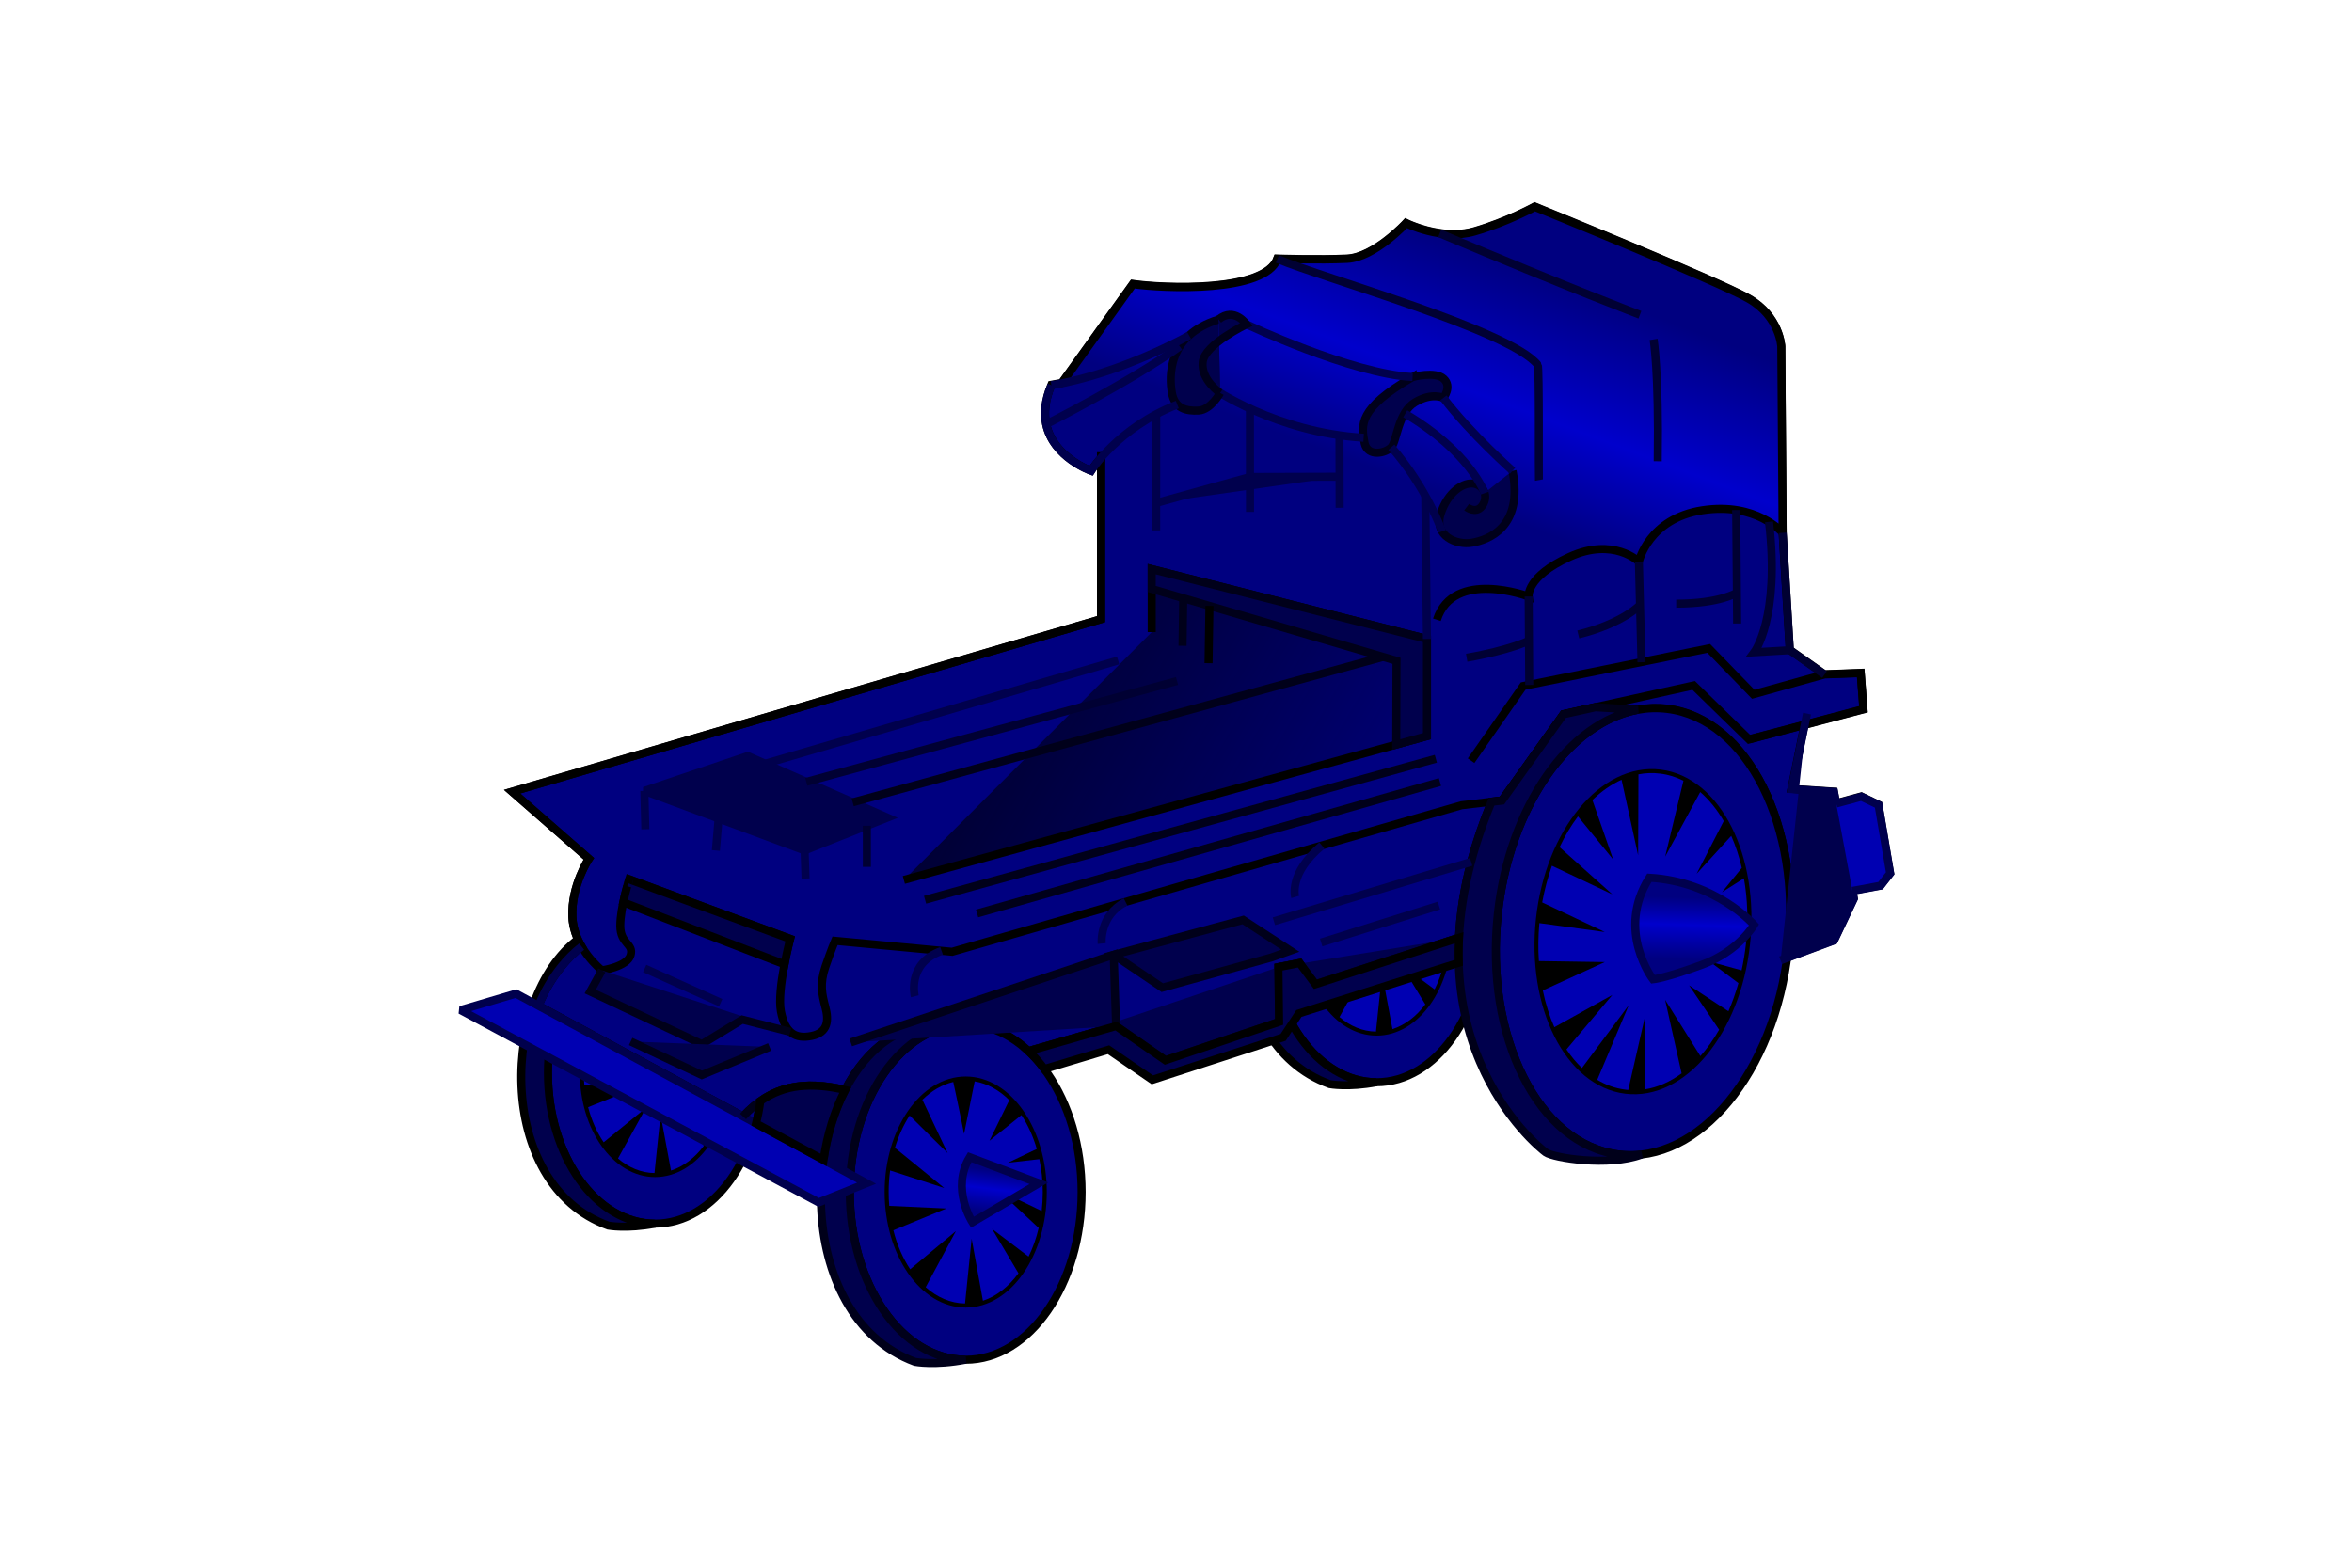<?xml version="1.0" encoding="UTF-8" standalone="no"?>
<!-- Created with Inkscape (http://www.inkscape.org/) -->

<svg
   width="768mm"
   height="512mm"
   viewBox="0 0 768 512"
   version="1.1"
   id="SVGRoot"
   inkscape:version="1.2.1 (9c6d41e410, 2022-07-14)"
   sodipodi:docname="voortrekker_wagon.svg"
   inkscape:export-filename="voortrekker_wagon.png"
   inkscape:export-xdpi="96"
   inkscape:export-ydpi="96"
   xmlns:inkscape="http://www.inkscape.org/namespaces/inkscape"
   xmlns:sodipodi="http://sodipodi.sourceforge.net/DTD/sodipodi-0.dtd"
   xmlns:xlink="http://www.w3.org/1999/xlink"
   xmlns="http://www.w3.org/2000/svg"
   xmlns:svg="http://www.w3.org/2000/svg"
   xmlns:rdf="http://www.w3.org/1999/02/22-rdf-syntax-ns#"
   xmlns:cc="http://creativecommons.org/ns#"
   xmlns:dc="http://purl.org/dc/elements/1.1/">
  <sodipodi:namedview
     id="base"
     pagecolor="#ffffff"
     bordercolor="#666666"
     borderopacity="1.0"
     inkscape:pageopacity="0.0"
     inkscape:pageshadow="2"
     inkscape:zoom="0.35"
     inkscape:cx="1444.2857"
     inkscape:cy="971.42857"
     inkscape:document-units="mm"
     inkscape:current-layer="SVGRoot"
     showgrid="false"
     inkscape:window-width="853"
     inkscape:window-height="623"
     inkscape:window-x="-8"
     inkscape:window-y="-8"
     inkscape:window-maximized="1"
     inkscape:showpageshadow="0"
     inkscape:pagecheckerboard="true"
     inkscape:deskcolor="#d1d1d1" />
  <defs
     id="defs10953">
    <linearGradient
       inkscape:collect="always"
       id="linearGradient5567">
      <stop
         style="stop-color:#00001a;stop-opacity:1;"
         offset="0"
         id="stop5563" />
      <stop
         style="stop-color:#00001a;stop-opacity:0;"
         offset="1"
         id="stop5565" />
    </linearGradient>
    <linearGradient
       inkscape:collect="always"
       id="linearGradient5527">
      <stop
         style="stop-color:#000080;stop-opacity:1;"
         offset="0.139"
         id="stop5523" />
      <stop
         style="stop-color:#0000cc;stop-opacity:1;"
         offset="0.575"
         id="stop5535" />
      <stop
         style="stop-color:#000080;stop-opacity:1;"
         offset="0.922"
         id="stop5525" />
    </linearGradient>
    <linearGradient
       inkscape:collect="always"
       xlink:href="#linearGradient5527"
       id="linearGradient5531"
       x1="387.943"
       y1="503.373"
       x2="388.106"
       y2="498.467"
       gradientUnits="userSpaceOnUse" />
    <linearGradient
       inkscape:collect="always"
       xlink:href="#linearGradient5527"
       id="linearGradient5545"
       x1="344.164"
       y1="518.819"
       x2="344.6"
       y2="515.45"
       gradientUnits="userSpaceOnUse" />
    <linearGradient
       inkscape:collect="always"
       xlink:href="#linearGradient5527"
       id="linearGradient5561"
       x1="380.085"
       y1="457.744"
       x2="373.36"
       y2="475.665"
       gradientUnits="userSpaceOnUse" />
    <linearGradient
       inkscape:collect="always"
       xlink:href="#linearGradient5567"
       id="linearGradient5569"
       x1="339.315"
       y1="478.622"
       x2="372.074"
       y2="497.536"
       gradientUnits="userSpaceOnUse" />
  </defs>
  <g
     id="g1205"
     transform="matrix(5.265,0,0,5.265,-1491.705,-2333.321)">
    <g
       id="g1207">
      <path
         id="path1209"
         fill="#e7e7e7"
         stroke="#000000"
         stroke-width="0.5"
         stroke-miterlimit="2.613"
         d="m 368.699,510.308 c 3.658,0 6.646,-4.205 6.646,-9.358 0,-5.155 -2.981,-9.36 -6.646,-9.36 -3.659,0 -6.646,4.205 -6.646,9.36 10e-4,5.153 2.986,9.358 6.646,9.358 z"
         style="fill:#000080;fill-opacity:1" />
      <path
         id="path1211"
         stroke="#000000"
         stroke-width="0.5"
         stroke-miterlimit="2.613"
         d="m 368.7,507.167 c 2.434,0 4.417,-2.795 4.417,-6.222 0,-3.43 -1.983,-6.225 -4.417,-6.225 -2.435,0 -4.418,2.795 -4.418,6.225 0,3.427 1.986,6.222 4.418,6.222 z" />
      <path
         id="path1213"
         fill="#fbfaf5"
         stroke="#000000"
         stroke-width="0.5"
         stroke-miterlimit="2.613"
         d="m 362.056,500.946 c 0,-5.172 2.977,-9.36 6.646,-9.36 -2.389,-0.031 -3.496,0.206 -4.51,0.886 -5.123,3.431 -5.494,15.403 1.607,17.956 0,0 1.136,0.215 2.898,-0.119 -3.667,-0.001 -6.641,-4.193 -6.641,-9.363 z"
         style="fill:#00004d;fill-opacity:1" />
      <path
         id="path1215"
         fill="#bebebe"
         d="m 368.607,497.701 c 0,0 -0.343,-1.666 -0.619,-2.896 -0.646,0.146 -1.248,0.493 -1.771,0.992 l 1.447,2.975 -2.181,-2.095 c -0.352,0.521 -0.639,1.131 -0.843,1.801 l 2.824,2.243 -3.104,-0.979 c -0.054,0.39 -0.082,0.792 -0.082,1.204 0,0.262 0.014,0.52 0.033,0.771 l 3.271,0.146 -3.037,1.22 c 0.212,0.816 0.544,1.559 0.964,2.175 l 2.622,-2.134 -1.732,3.138 c 0.658,0.565 1.435,0.896 2.261,0.905 l 0.377,-3.622 0.646,3.468 c 0.777,-0.25 1.479,-0.789 2.039,-1.534 l -1.514,-2.478 2.09,1.545 c 0.245,-0.484 0.44,-1.022 0.58,-1.602 l -2.344,-2.131 2.515,1.181 c 0.042,-0.343 0.063,-0.69 0.063,-1.052 0,-0.641 -0.068,-1.259 -0.196,-1.84 l -1.802,0.199 1.652,-0.77 c -0.21,-0.705 -0.511,-1.346 -0.879,-1.892 l -1.836,1.437 1.139,-2.271 c -0.574,-0.56 -1.252,-0.929 -1.979,-1.048 z"
         style="fill:#0000b2;fill-opacity:1" />
    </g>
    <g
       id="g1217"
       style="display:inline">
      <path
         id="path1219"
         fill="#e7e7e7"
         stroke="#000000"
         stroke-width="0.5"
         stroke-miterlimit="2.613"
         d="m 323.952,519.08 c 3.66,0 6.646,-4.205 6.646,-9.358 0,-5.155 -2.983,-9.357 -6.646,-9.357 -3.657,0 -6.646,4.202 -6.646,9.357 0.002,5.152 2.988,9.358 6.646,9.358 z"
         style="fill:#000080;fill-opacity:1" />
      <path
         id="path1221"
         stroke="#000000"
         stroke-width="0.5"
         stroke-miterlimit="2.613"
         d="m 323.952,515.942 c 2.435,0 4.418,-2.795 4.418,-6.223 0,-3.429 -1.983,-6.224 -4.418,-6.224 -2.432,0 -4.416,2.795 -4.416,6.224 0,3.428 1.985,6.223 4.416,6.223 z" />
      <path
         id="path1223"
         fill="#fbfaf5"
         stroke="#000000"
         stroke-width="0.5"
         stroke-miterlimit="2.613"
         d="m 317.309,509.722 c 0,-5.17 2.976,-9.36 6.646,-9.36 -2.389,-0.031 -3.493,0.206 -4.508,0.886 -5.124,3.432 -5.494,15.403 1.608,17.956 0,0 1.136,0.214 2.897,-0.12 -3.668,-0.004 -6.643,-4.193 -6.643,-9.362 z"
         style="display:inline;fill:#00004d;fill-opacity:1" />
      <path
         id="path1225"
         fill="#bebebe"
         d="m 323.861,506.477 c 0,0 -0.342,-1.667 -0.619,-2.896 -0.646,0.146 -1.25,0.495 -1.771,0.994 l 1.448,2.973 -2.182,-2.095 c -0.351,0.521 -0.637,1.131 -0.842,1.8 l 2.824,2.243 -3.104,-0.979 c -0.055,0.392 -0.084,0.792 -0.084,1.204 0,0.262 0.013,0.521 0.035,0.771 l 3.271,0.146 -3.037,1.219 c 0.213,0.818 0.544,1.56 0.964,2.176 l 2.622,-2.134 -1.733,3.138 c 0.66,0.564 1.435,0.896 2.262,0.904 l 0.378,-3.62 0.646,3.467 c 0.776,-0.25 1.479,-0.79 2.039,-1.534 l -1.515,-2.477 2.09,1.544 c 0.245,-0.485 0.44,-1.022 0.581,-1.601 l -2.344,-2.132 2.515,1.181 c 0.041,-0.341 0.063,-0.69 0.063,-1.05 0,-0.643 -0.068,-1.262 -0.195,-1.843 l -1.801,0.2 1.652,-0.77 c -0.209,-0.705 -0.512,-1.347 -0.88,-1.892 l -1.834,1.437 1.138,-2.271 c -0.574,-0.56 -1.25,-0.929 -1.979,-1.048 z"
         style="display:inline;fill:#0000b2;fill-opacity:1" />
    </g>
    <path
       id="path1227"
       fill="#e7e7e7"
       stroke="#000000"
       stroke-width="0.5"
       stroke-miterlimit="2.613"
       d="m 348.208,469.49 c 0.438,2.065 2.785,2.892 2.785,2.892 0,0 0.199,-0.321 0.615,-0.805 v 10.007 l -36.521,10.701 4.757,4.162 c 0,0 -1.104,1.653 -1.021,3.607 0.029,0.698 0.271,1.323 0.574,1.838 -1.912,1.484 -2.674,3.675 -2.674,3.675 l 12.68,6.86 c 1.764,-1.915 3.761,-2.241 6.334,-1.642 0.664,-1.285 1.537,-2.361 2.6,-3.094 1.095,-0.753 2.293,-1.021 4.877,-0.98 1.438,0 2.773,0.609 3.896,1.661 l 5.432,-1.557 3.058,2.123 7.05,-2.379 -0.041,-3.396 1.313,-0.255 0.979,1.314 8.909,-2.886 c 0.07,-1.448 0.307,-3.019 0.751,-4.708 0.313,-1.184 0.729,-2.425 1.267,-3.727 l 0.646,-0.077 3.82,-5.353 1.979,-0.438 2.638,0.156 c 0.598,-0.105 1.203,-0.13 1.813,-0.056 4.974,0.607 8.328,7.29 7.498,14.922 -0.021,0.177 -0.04,0.351 -0.063,0.521 l 2.906,-1.081 1.229,-2.591 -0.089,-0.48 1.744,-0.324 0.596,-0.765 -0.723,-4.246 -1.063,-0.512 -1.563,0.425 -0.136,-0.723 -2.633,-0.17 0.813,-3.979 -3.442,0.906 3.547,-0.938 3.546,-0.935 -0.17,-2.251 -2.251,0.085 -2.146,-1.515 -0.444,-7.28 -0.085,-11.554 c 0,0 -0.085,-1.865 -2.038,-2.973 -1.952,-1.105 -13.249,-5.689 -13.249,-5.689 0,0 -1.698,0.938 -3.734,1.529 -0.736,0.213 -1.494,0.207 -2.162,0.11 -1.186,-0.171 -2.084,-0.621 -2.084,-0.621 0,0 -1.953,2.123 -3.651,2.208 -1.697,0.085 -4.331,0 -4.331,0 -0.771,2.118 -7.068,1.842 -8.961,1.571 l -4.411,6.143 c -0.213,0.043 -0.429,0.083 -0.646,0.118 -0.403,0.976 -0.462,1.776 -0.32,2.446 z"
       style="display:inline;fill:#000080;fill-opacity:1" />
    <path
       id="path1229"
       fill="none"
       stroke="#000000"
       stroke-width="0.5"
       stroke-miterlimit="2.613"
       d="m 351.609,471.224 v 10.359 l -36.521,10.701 4.757,4.161 c 0,0 -1.104,1.654 -1.02,3.608 0.084,1.951 1.826,3.313 1.826,3.313 0,0 1.568,-0.215 1.78,-0.937 0.216,-0.724 -0.637,-0.682 -0.637,-1.826 0,-1.146 0.552,-2.888 0.552,-2.888 l 9.979,3.692 c 0,0 -0.825,3.164 -0.57,4.501 0.255,1.338 0.893,1.739 1.911,1.527 1.021,-0.212 1.063,-0.978 0.849,-1.781 -0.212,-0.81 -0.359,-1.442 0,-2.508 0.361,-1.063 0.598,-1.611 0.598,-1.611 l 7.261,0.681 31.597,-9.09 2.508,-0.298 3.82,-5.353 8.067,-1.781 3.438,3.354 7.093,-1.869 -0.17,-2.251 -2.252,0.085 -4.415,1.23 -2.762,-2.848 -11.508,2.336 -3.229,4.631"
       style="display:inline" />
    <path
       id="path1231"
       fill="#e7e7e7"
       stroke="#000000"
       stroke-width="0.5"
       stroke-miterlimit="2.613"
       d="m 386.727,487.15 c 4.975,0.609 8.328,7.29 7.497,14.924 -0.83,7.631 -5.534,13.322 -10.508,12.715 -4.974,-0.606 -8.33,-7.289 -7.499,-14.921 0.831,-7.634 5.537,-13.327 10.51,-12.718 z"
       style="display:inline;fill:#000080;fill-opacity:1" />
    <path
       id="path1233"
       fill="#e7e7e7"
       stroke="#000000"
       stroke-width="0.5"
       stroke-miterlimit="2.613"
       d="m 343.217,527.524 c 3.959,0 7.188,-4.674 7.188,-10.402 0,-5.729 -3.229,-10.404 -7.188,-10.404 -3.959,0 -7.188,4.676 -7.188,10.404 0,5.729 3.228,10.402 7.188,10.402 z"
       style="display:inline;fill:#000080;fill-opacity:1" />
    <path
       id="path1235"
       stroke="#000000"
       stroke-width="0.5"
       stroke-miterlimit="2.613"
       d="m 343.217,524.036 c 2.632,0 4.778,-3.104 4.778,-6.916 0,-3.812 -2.146,-6.917 -4.778,-6.917 -2.632,0 -4.778,3.105 -4.778,6.917 0,3.811 2.146,6.916 4.778,6.916 z"
       style="display:inline" />
    <path
       id="path1237"
       stroke="#000000"
       stroke-width="0.5"
       stroke-miterlimit="2.613"
       d="m 386.289,491.164 c 3.527,0.434 5.911,5.172 5.319,10.588 -0.59,5.415 -3.93,9.455 -7.455,9.021 -3.527,-0.432 -5.911,-5.172 -5.321,-10.588 0.59,-5.414 3.929,-9.454 7.457,-9.021 z"
       style="display:inline" />
    <path
       id="path1239"
       fill="#fbfaf5"
       stroke="#000000"
       stroke-width="0.5"
       stroke-miterlimit="2.613"
       d="m 336.029,517.12 c 0,-5.746 3.22,-10.404 7.188,-10.404 -2.584,-0.035 -3.781,0.229 -4.877,0.982 -5.545,3.813 -5.942,17.122 1.737,19.959 0,0 1.229,0.236 3.14,-0.135 -3.97,0.002 -7.188,-4.656 -7.188,-10.402 z"
       style="display:inline;fill:#00004d;fill-opacity:1;stroke:#00001a;stroke-opacity:1" />
    <polygon
       id="polygon1241"
       fill="#fbfaf5"
       stroke="#000000"
       stroke-width="0.5"
       stroke-miterlimit="2.613"
       points="311.886,505.83 334.095,517.764 337.068,516.573 315.325,504.811 "
       style="fill:#0000b2;fill-opacity:1;stroke:#00004d;stroke-opacity:1" />
    <path
       id="path1243"
       fill="#fbfaf5"
       d="m 384.94,491.211 -0.019,5.021 -1.028,-4.687 c -0.64,0.286 -1.247,0.714 -1.81,1.258 l 1.287,3.683 -2.181,-2.669 c -0.425,0.563 -0.81,1.207 -1.14,1.91 l 3.273,2.925 -3.748,-1.773 c -0.256,0.717 -0.458,1.479 -0.604,2.274 l 3.883,1.837 -4.058,-0.552 c -0.073,0.807 -0.083,1.595 -0.031,2.354 l 4.089,0.063 -3.845,1.76 c 0.169,0.816 0.41,1.585 0.716,2.279 l 3.598,-2.001 -2.847,3.379 c 0.289,0.436 0.609,0.82 0.959,1.154 l 2.904,-3.896 -1.953,4.628 c 0.543,0.325 1.133,0.539 1.758,0.613 0.057,0.009 0.107,0.015 0.163,0.019 l 1.046,-4.58 -0.027,4.545 c 0.802,-0.123 1.573,-0.47 2.292,-0.996 l -1.024,-4.566 2.188,3.494 c 0.426,-0.479 0.814,-1.025 1.163,-1.636 l -1.862,-2.75 2.438,1.604 c 0.239,-0.551 0.447,-1.134 0.621,-1.744 l -1.783,-1.338 1.98,0.545 c 0.114,-0.521 0.204,-1.063 0.266,-1.617 0.155,-1.436 0.104,-2.818 -0.123,-4.093 l -1.36,0.864 1.229,-1.51 c -0.164,-0.709 -0.386,-1.376 -0.655,-1.987 l -2.146,2.353 1.681,-3.271 c -0.414,-0.712 -0.903,-1.318 -1.459,-1.799 l -2.175,4.009 1.135,-4.71 c -0.454,-0.229 -0.938,-0.381 -1.443,-0.441 -0.453,-0.059 -0.904,-0.041 -1.348,0.045 z"
       style="display:inline;fill:#0000b2;fill-opacity:1" />
    <path
       id="path1245"
       fill="#fbfaf5"
       stroke="#000000"
       stroke-width="0.5"
       stroke-miterlimit="2.613"
       d="m 385.617,497.622 c 4.148,0.236 6.491,2.923 6.491,2.923 0,0 -0.935,1.629 -3.218,2.473 -2.285,0.841 -3.048,0.909 -3.048,0.909 0,0 -2.319,-3.027 -0.225,-6.305 z"
       style="fill:url(#linearGradient5531);fill-opacity:1;stroke:#00004d;stroke-opacity:1" />
    <path
       id="path1247"
       fill="#959595"
       stroke="#000000"
       stroke-width="0.5"
       stroke-miterlimit="2.613"
       d="m 376.218,499.866 c 0.729,-6.693 4.438,-11.896 8.693,-12.662 l -2.639,-0.156 -1.979,0.438 -3.821,5.353 -0.646,0.077 c -5.929,14.373 2.896,21.401 3.362,21.743 0.47,0.34 3.896,0.904 5.947,0.136 -0.471,0.056 -0.946,0.056 -1.425,-0.005 -4.966,-0.61 -8.323,-7.293 -7.492,-14.924 z"
       style="fill:#00004d;fill-opacity:1;stroke:#00001a;stroke-opacity:1" />
    <path
       id="path1249"
       fill="#bebebe"
       d="m 343.116,513.514 c 0,0 -0.369,-1.854 -0.67,-3.222 -0.701,0.165 -1.354,0.552 -1.916,1.104 l 1.565,3.307 -2.356,-2.329 c -0.379,0.581 -0.688,1.259 -0.912,2.002 l 3.059,2.493 -3.357,-1.086 c -0.06,0.434 -0.09,0.88 -0.09,1.338 0,0.291 0.012,0.578 0.037,0.857 l 3.539,0.162 -3.285,1.354 c 0.229,0.91 0.588,1.729 1.043,2.416 l 2.838,-2.37 -1.877,3.483 c 0.713,0.632 1.549,0.997 2.443,1.01 l 0.409,-4.023 0.7,3.854 c 0.842,-0.278 1.6,-0.88 2.205,-1.705 l -1.637,-2.752 2.262,1.717 c 0.267,-0.541 0.479,-1.141 0.627,-1.776 l -2.535,-2.368 2.722,1.313 c 0.044,-0.379 0.067,-0.771 0.067,-1.167 0,-0.712 -0.074,-1.397 -0.213,-2.046 l -1.947,0.222 1.79,-0.854 c -0.229,-0.783 -0.554,-1.493 -0.952,-2.101 l -1.984,1.594 1.23,-2.521 c -0.624,-0.62 -1.354,-1.031 -2.146,-1.165 z"
       style="fill:#0000b2;fill-opacity:1" />
    <path
       id="path1251"
       fill="#e7e7e7"
       stroke="#000000"
       stroke-width="0.5"
       stroke-miterlimit="2.613"
       d="m 343.466,514.959 c -1.188,1.953 0.169,4.034 0.169,4.034 l 4.12,-2.42 z"
       style="fill:url(#linearGradient5545);fill-opacity:1;stroke:#00004d;stroke-opacity:1" />
    <polygon
       id="polygon1253"
       fill="none"
       stroke="#000000"
       stroke-width="0.5"
       stroke-miterlimit="2.613"
       points="337.086,494.399 338.362,493.894 329.698,490.071 323.286,492.237 333.224,495.933 "
       style="fill:#00004d;fill-opacity:1;stroke:#00004d;stroke-opacity:1" />
    <line
       id="line1255"
       fill="none"
       stroke="#000000"
       stroke-width="0.5"
       stroke-miterlimit="2.613"
       x1="337.087"
       y1="496.951"
       x2="337.086"
       y2="494.399"
       style="stroke:#000033;stroke-opacity:1" />
    <polyline
       id="polyline1257"
       fill="none"
       stroke="#000000"
       stroke-width="0.5"
       stroke-miterlimit="2.613"
       points="339.381,497.759    371.824,488.839 371.824,482.811 354.753,478.479 354.753,482.387  "
       style="display:inline;fill:url(#linearGradient5569);fill-opacity:1" />
    <line
       id="line1259"
       fill="none"
       stroke="#000000"
       stroke-width="0.5"
       stroke-miterlimit="2.613"
       x1="356.706"
       y1="480.349"
       x2="356.664"
       y2="483.235"
       style="stroke:#00001a;stroke-opacity:1" />
    <line
       id="line1261"
       fill="none"
       stroke="#000000"
       stroke-width="0.5"
       stroke-miterlimit="2.613"
       x1="340.696"
       y1="498.989"
       x2="372.375"
       y2="490.242"
       style="fill:none;fill-opacity:1;stroke:#00001a;stroke-opacity:1" />
    <line
       id="line1263"
       fill="none"
       stroke="#000000"
       stroke-width="0.5"
       stroke-miterlimit="2.613"
       x1="343.924"
       y1="499.838"
       x2="372.63"
       y2="491.686"
       style="fill:none;fill-opacity:1;stroke:#00001a;stroke-opacity:1" />
    <polyline
       id="polyline1265"
       fill="none"
       stroke="#000000"
       stroke-width="0.5"
       stroke-miterlimit="2.613"
       points="320.652,503.369    319.93,504.682 326.852,507.95 329.357,506.421 332.335,507.186  "
       style="fill:#00004d;fill-opacity:1;stroke:#00001a;stroke-opacity:1" />
    <polyline
       id="polyline1267"
       fill="none"
       stroke="#000000"
       stroke-width="0.5"
       stroke-miterlimit="2.613"
       points="322.437,507.78    326.852,509.861 331.055,508.12  "
       style="fill:#00004d;fill-opacity:1;stroke:#00001a;stroke-opacity:1" />
    <path
       id="path1269"
       fill="none"
       stroke="#000000"
       stroke-width="0.5"
       stroke-miterlimit="2.613"
       d="m 329.407,512.431 c 1.763,-1.915 3.76,-2.241 6.334,-1.642"
       style="display:inline;stroke:#00001a;stroke-opacity:1" />
    <path
       id="path1271"
       fill="none"
       stroke="#000000"
       stroke-width="0.5"
       stroke-miterlimit="2.613"
       d="m 341.72,502.16 c -2.171,0.776 -1.662,2.815 -1.662,2.815"
       style="stroke:#00004d;stroke-opacity:1" />
    <path
       id="path1273"
       fill="none"
       stroke="#000000"
       stroke-width="0.5"
       stroke-miterlimit="2.613"
       d="m 353.134,499.126 c -1.652,0.839 -1.482,2.58 -1.482,2.58"
       style="stroke:#00004d;stroke-opacity:1" />
    <path
       id="path1275"
       fill="none"
       stroke="#000000"
       stroke-width="0.5"
       stroke-miterlimit="2.613"
       d="m 365.309,495.625 c -2.086,1.729 -1.659,3.192 -1.659,3.192"
       style="stroke:#00004d;stroke-opacity:1" />
    <line
       id="line1277"
       fill="none"
       stroke="#000000"
       stroke-width="0.5"
       stroke-miterlimit="2.613"
       x1="323.286"
       y1="492.237"
       x2="323.348"
       y2="494.615"
       style="stroke:#00004d;stroke-opacity:1" />
    <line
       id="line1279"
       fill="none"
       stroke="#000000"
       stroke-width="0.5"
       stroke-miterlimit="2.613"
       x1="327.892"
       y1="493.949"
       x2="327.722"
       y2="495.933"
       style="stroke:#00004d;stroke-opacity:1" />
    <line
       id="line1281"
       fill="none"
       stroke="#000000"
       stroke-width="0.5"
       stroke-miterlimit="2.613"
       x1="333.224"
       y1="495.933"
       x2="333.284"
       y2="497.672"
       style="stroke:#00004d;stroke-opacity:1" />
    <polygon
       id="polygon1283"
       fill="#414141"
       stroke="#000000"
       stroke-width="0.5"
       stroke-miterlimit="2.613"
       points="369.919,489.364 371.824,488.839 371.824,482.811 354.753,478.479 354.753,479.708 369.935,484.167 "
       style="display:inline;fill:#00004d;fill-opacity:1;stroke:#00001a;stroke-opacity:1" />
    <path
       id="path1285"
       fill="none"
       stroke="#000000"
       stroke-width="0.5"
       stroke-miterlimit="2.613"
       d="m 372.44,481.62 c 1.021,-3.187 5.689,-1.442 5.689,-1.442 0,0 -0.171,-1.229 2.548,-2.464 2.719,-1.23 4.288,0.299 4.288,0.299 0,0 0.596,-2.678 3.948,-3.187 3.354,-0.512 4.97,1.398 4.97,1.398 l -0.085,-11.55 c 0,0 -0.085,-1.868 -2.038,-2.976 -1.952,-1.104 -13.249,-5.688 -13.249,-5.688 0,0 -1.698,0.936 -3.736,1.527 -2.036,0.596 -4.244,-0.512 -4.244,-0.512 0,0 -1.953,2.123 -3.651,2.209 -1.698,0.084 -4.331,0 -4.331,0 -0.771,2.117 -7.068,1.842 -8.961,1.57 l -4.411,6.145"
       style="display:inline;fill:url(#linearGradient5561);fill-opacity:1" />
    <path
       id="path1287"
       fill="none"
       stroke="#000000"
       stroke-width="0.5"
       stroke-miterlimit="2.613"
       d="m 378.768,472.956 c -0.023,-0.127 0.032,-7.011 -0.075,-7.146 -1.721,-2.157 -13.313,-5.377 -16.146,-6.569"
       style="display:inline;stroke:#000033;stroke-opacity:1" />
    <path
       id="path1289"
       fill="none"
       stroke="#000000"
       stroke-width="0.5"
       stroke-miterlimit="2.613"
       d="m 372.613,457.654 c 8.256,3.476 12.418,5.047 12.418,5.047"
       style="stroke:#000033;stroke-opacity:1" />
    <path
       id="path1291"
       fill="none"
       stroke="#000000"
       stroke-width="0.5"
       stroke-miterlimit="2.613"
       d="m 386.135,471.788 c 0.085,-5.521 -0.255,-7.56 -0.255,-7.56"
       style="stroke:#000033;stroke-opacity:1" />
    <line
       id="line1293"
       fill="none"
       stroke="#000000"
       stroke-width="0.5"
       stroke-miterlimit="2.613"
       x1="384.967"
       y1="478.012"
       x2="385.129"
       y2="484.254"
       style="stroke:#000033;stroke-opacity:1" />
    <line
       id="line1295"
       fill="none"
       stroke="#000000"
       stroke-width="0.5"
       stroke-miterlimit="2.613"
       x1="391.001"
       y1="474.813"
       x2="391.061"
       y2="481.853"
       style="stroke:#000033;stroke-opacity:1" />
    <line
       id="line1297"
       fill="none"
       stroke="#000000"
       stroke-width="0.5"
       stroke-miterlimit="2.613"
       x1="378.131"
       y1="480.177"
       x2="378.167"
       y2="485.667"
       style="stroke:#000033;stroke-opacity:1" />
    <path
       id="path1299"
       fill="none"
       stroke="#000000"
       stroke-width="0.5"
       stroke-miterlimit="2.613"
       d="m 374.287,483.977 c 2.677,-0.468 3.859,-1.057 3.859,-1.057"
       style="stroke:#000033;stroke-opacity:1" />
    <path
       id="path1301"
       fill="none"
       stroke="#000000"
       stroke-width="0.5"
       stroke-miterlimit="2.613"
       d="m 381.209,482.532 c 2.761,-0.682 3.827,-1.825 3.827,-1.825"
       style="stroke:#000033;stroke-opacity:1" />
    <path
       id="path1303"
       fill="none"
       stroke="#000000"
       stroke-width="0.5"
       stroke-miterlimit="2.613"
       d="m 387.281,480.621 c 2.718,0 3.765,-0.681 3.765,-0.681"
       style="stroke:#000033;stroke-opacity:1" />
    <polyline
       id="polyline1305"
       fill="none"
       stroke="#000000"
       stroke-width="0.5"
       stroke-miterlimit="2.613"
       points="396.478,485.021    394.33,483.51 393.885,476.227  "
       style="stroke:#000033;stroke-opacity:1" />
    <path
       id="path1307"
       fill="none"
       stroke="#000000"
       stroke-width="0.5"
       stroke-miterlimit="2.613"
       d="m 393.037,475.545 c 0.696,5.969 -0.915,8.092 -0.915,8.092 l 2.208,-0.128"
       style="stroke:#000033;stroke-opacity:1" />
    <polyline
       id="polyline1309"
       fill="none"
       stroke="#000000"
       stroke-width="0.5"
       stroke-miterlimit="2.613"
       points="362.609,503.169    362.652,506.566 355.602,508.945 352.545,506.822 347.116,508.376  "
       style="display:inline;fill:#00004d;fill-opacity:1;stroke:#00001a;stroke-opacity:1" />
    <polyline
       id="polyline1311"
       fill="none"
       stroke="#000000"
       stroke-width="0.5"
       stroke-miterlimit="2.613"
       points="373.813,501.347    364.902,504.231 363.926,502.914 362.609,503.169  "
       style="fill:#00004d;fill-opacity:1;stroke:#00001a;stroke-opacity:1" />
    <line
       id="line1313"
       fill="none"
       stroke="#000000"
       stroke-width="0.5"
       stroke-miterlimit="2.613"
       x1="336.21"
       y1="492.944"
       x2="369.103"
       y2="483.924"
       style="fill:none;fill-opacity:1;stroke:#00001a;stroke-opacity:1" />
    <line
       id="line1315"
       fill="none"
       stroke="#000000"
       stroke-width="0.5"
       stroke-miterlimit="2.613"
       x1="333.331"
       y1="491.674"
       x2="356.323"
       y2="485.418"
       style="fill:none;fill-opacity:1;stroke:#000033;stroke-opacity:1" />
    <line
       id="line1317"
       fill="none"
       stroke="#000000"
       stroke-width="0.5"
       stroke-miterlimit="2.613"
       x1="358.333"
       y1="480.762"
       x2="358.277"
       y2="484.314" />
    <line
       id="line1319"
       fill="none"
       stroke="#000000"
       stroke-width="0.5"
       stroke-miterlimit="2.613"
       x1="330.782"
       y1="490.549"
       x2="352.671"
       y2="484.145"
       style="fill:none;fill-opacity:1;stroke:#00004d;stroke-opacity:1" />
    <path
       id="path1321"
       fill="none"
       stroke="#000000"
       stroke-width="0.5"
       stroke-miterlimit="2.613"
       d="m 370.932,466.564 c -3.396,1.967 -3.187,2.969 -2.973,4.119 0.212,0.851 1.295,0.613 1.655,0.231 0.357,-0.382 0.401,-2.146 1.465,-2.779 1.063,-0.64 1.764,-0.276 1.764,-0.276 0,0 0.553,-0.699 0.021,-1.188 -0.532,-0.489 -1.932,-0.107 -1.932,-0.107 z"
       style="fill:#00004d;fill-opacity:1;stroke:#00001a;stroke-opacity:1" />
    <path
       id="path1323"
       fill="none"
       stroke="#000000"
       stroke-width="0.5"
       stroke-miterlimit="2.613"
       d="m 377.131,472.381 c 0.681,3.524 -1.527,4.289 -2.505,4.459 -0.979,0.172 -2.38,-0.425 -1.954,-1.782 0.425,-1.356 1.443,-2.038 2.124,-1.868 0.681,0.17 0.808,0.937 0.425,1.399 -0.383,0.47 -0.936,0.045 -0.936,0.045"
       style="display:inline;fill:#00004d;fill-opacity:1;stroke:#00001a;stroke-opacity:1" />
    <path
       id="path1325"
       fill="none"
       stroke="#000000"
       stroke-width="0.5"
       stroke-miterlimit="2.613"
       d="m 372.843,467.859 c 1.697,2.229 4.288,4.521 4.288,4.521"
       style="fill:#0000b2;fill-opacity:1;stroke:#00004d;stroke-opacity:1" />
    <path
       id="path1327"
       fill="none"
       stroke="#000000"
       stroke-width="0.5"
       stroke-miterlimit="2.613"
       d="m 369.615,470.916 c 2.208,2.524 3.143,5.22 3.143,5.22"
       style="display:inline;stroke:#00004d;stroke-opacity:1" />
    <path
       id="path1329"
       fill="none"
       stroke="#000000"
       stroke-width="0.5"
       stroke-miterlimit="2.613"
       d="m 370.476,468.843 c 4.021,2.37 4.93,4.922 4.93,4.922"
       style="display:inline;stroke:#00004d;stroke-opacity:1" />
    <path
       id="path1331"
       fill="none"
       stroke="#000000"
       stroke-width="0.5"
       stroke-miterlimit="2.613"
       d="m 370.932,466.564 c -3.844,-0.213 -10.299,-3.271 -10.299,-3.271"
       style="stroke:#00004d;stroke-opacity:1" />
    <path
       id="path1333"
       fill="none"
       stroke="#000000"
       stroke-width="0.5"
       stroke-miterlimit="2.613"
       d="m 367.896,470.33 c -5.438,-0.327 -9.387,-3.087 -9.387,-3.087"
       style="stroke:#00004d;stroke-opacity:1" />
    <path
       id="path1335"
       fill="none"
       stroke="#000000"
       stroke-width="0.5"
       stroke-miterlimit="2.613"
       d="m 358.893,462.996 c -3.187,0.979 -3.059,3.566 -2.889,4.544 0.17,0.979 0.894,1.146 1.655,1.104 0.764,-0.042 1.336,-1.093 1.336,-1.093"
       style="fill:#00004d;fill-opacity:1;stroke:#00001a;stroke-opacity:1" />
    <path
       id="path1337"
       fill="none"
       stroke="#000000"
       stroke-width="0.5"
       stroke-miterlimit="2.613"
       d="m 358.995,467.553 c 0,0 -1.207,-0.818 -1.08,-1.925 0.128,-1.104 2.718,-2.335 2.718,-2.335 0,0 -0.765,-1.104 -1.74,-0.299"
       style="fill:#00004d;fill-opacity:1;stroke:#00001a;stroke-opacity:1" />
    <path
       id="path1339"
       fill="none"
       stroke="#000000"
       stroke-width="0.5"
       stroke-miterlimit="2.613"
       d="m 348.53,467.073 c 4.375,-0.724 8.541,-3.091 8.541,-3.091"
       style="fill:none;fill-opacity:1;stroke:#00004d;stroke-opacity:1" />
    <path
       id="path1341"
       fill="none"
       stroke="#000000"
       stroke-width="0.5"
       stroke-miterlimit="2.613"
       d="m 356.34,468.271 c -3.688,1.438 -5.347,4.109 -5.347,4.109 0,0 -2.351,-0.822 -2.785,-2.892 -0.143,-0.672 -0.083,-1.473 0.322,-2.417"
       style="display:inline;stroke:#00004d;stroke-opacity:1" />
    <path
       id="path1343"
       fill="none"
       stroke="#000000"
       stroke-width="0.5"
       stroke-miterlimit="2.613"
       d="m 356.495,464.665 c -3.081,2.193 -8.286,4.824 -8.286,4.824"
       style="stroke:#00004d;stroke-opacity:1" />
    <polyline
       id="polyline1345"
       fill="none"
       stroke="#000000"
       stroke-width="0.5"
       stroke-miterlimit="2.613"
       points="336.088,507.839    352.396,502.403 352.545,506.822  "
       style="fill:#00004d;fill-opacity:1;stroke:#00001a;stroke-opacity:1" />
    <polygon
       id="polygon1347"
       fill="none"
       stroke="#000000"
       stroke-width="0.5"
       stroke-miterlimit="2.613"
       points="352.396,502.403 360.421,500.238 363.352,502.149 362.161,502.574 355.409,504.442 "
       style="fill:#00004d;fill-opacity:1;stroke:#00001a;stroke-opacity:1" />
    <line
       id="line1349"
       fill="none"
       stroke="#000000"
       stroke-width="0.5"
       stroke-miterlimit="2.613"
       x1="365.262"
       y1="501.641"
       x2="372.566"
       y2="499.348"
       style="fill:none;fill-opacity:1;stroke:#00004d;stroke-opacity:1" />
    <line
       id="line1351"
       fill="none"
       stroke="#000000"
       stroke-width="0.5"
       stroke-miterlimit="2.613"
       x1="362.331"
       y1="500.323"
       x2="374.564"
       y2="496.639"
       style="fill:none;fill-opacity:1;stroke:#00004d;stroke-opacity:1" />
    <line
       id="line1353"
       fill="none"
       stroke="#000000"
       stroke-width="0.5"
       stroke-miterlimit="2.613"
       x1="323.307"
       y1="503.252"
       x2="328.021"
       y2="505.375"
       style="fill:none;fill-opacity:1;stroke:#00004d;stroke-opacity:1" />
    <line
       id="line1355"
       fill="none"
       stroke="#000000"
       stroke-width="0.5"
       stroke-miterlimit="2.613"
       x1="355.032"
       y1="468.868"
       x2="355.029"
       y2="476.075"
       style="stroke:#00004d;stroke-opacity:1" />
    <line
       id="line1357"
       fill="none"
       stroke="#000000"
       stroke-width="0.5"
       stroke-miterlimit="2.613"
       x1="360.842"
       y1="468.52"
       x2="360.848"
       y2="474.93"
       style="stroke:#00004d;stroke-opacity:1" />
    <line
       id="line1359"
       fill="none"
       stroke="#000000"
       stroke-width="0.5"
       stroke-miterlimit="2.613"
       x1="366.398"
       y1="470.178"
       x2="366.409"
       y2="474.674"
       style="stroke:#00004d;stroke-opacity:1" />
    <polyline
       id="polyline1361"
       fill="none"
       stroke="#000000"
       stroke-width="0.5"
       stroke-miterlimit="2.613"
       points="355.03,474.376    360.846,472.764 366.404,472.747  "
       style="fill:#00004d;fill-opacity:1;stroke:#00004d;stroke-opacity:1" />
    <line
       id="line1363"
       fill="none"
       stroke="#000000"
       stroke-width="0.5"
       stroke-miterlimit="2.613"
       x1="371.719"
       y1="473.922"
       x2="371.824"
       y2="482.811"
       style="stroke:#00004d;stroke-opacity:1" />
    <polyline
       id="polyline1365"
       fill="none"
       stroke="#000000"
       stroke-width="0.5"
       stroke-miterlimit="2.613"
       points="395.395,487.442    394.437,492.126 397.069,492.296 397.203,493.018 398.301,498.921 397.069,501.514 393.757,502.744  "
       style="fill:#00004d;fill-opacity:1;stroke:#00004d;stroke-opacity:1" />
    <polyline
       id="polyline1367"
       fill="none"
       stroke="#000000"
       stroke-width="0.5"
       stroke-miterlimit="2.613"
       points="398.212,498.439    399.956,498.115 400.552,497.352 399.83,493.104 398.768,492.596 397.203,493.018  "
       style="fill:#0000b2;fill-opacity:1;stroke:#00004d;stroke-opacity:1" />
    <path
       id="path1369"
       fill="none"
       stroke="#000000"
       stroke-width="0.5"
       stroke-miterlimit="2.613"
       d="m 319.4,501.895 c -1.912,1.484 -2.673,3.675 -2.673,3.675"
       style="display:inline;stroke:#00004d;stroke-opacity:1" />
    <path
       id="path1371"
       fill="#414141"
       stroke="#000000"
       stroke-width="0.5"
       stroke-miterlimit="2.613"
       d="m 362.652,506.566 -7.049,2.381 -3.059,-2.123 -5.43,1.555 c 0.352,0.328 0.682,0.7 0.983,1.109 l 3.976,-1.196 2.72,1.868 8.11,-2.635 0.978,-1.484 9.916,-3.143 c -0.019,-0.501 -0.013,-1.021 0.017,-1.553 l -8.91,2.886 -0.979,-1.314 -1.314,0.255 z"
       style="fill:#00004d;fill-opacity:1" />
    <path
       id="path1373"
       fill="#828282"
       stroke="#000000"
       stroke-width="0.5"
       stroke-miterlimit="2.613"
       d="m 334.398,515.129 c 0.228,-1.563 0.68,-3.055 1.344,-4.34 -2.065,-0.48 -3.762,-0.367 -5.262,0.688 -0.063,0.479 -0.154,0.938 -0.269,1.391 z"
       style="fill:#00004d;fill-opacity:1" />
    <path
       id="path1375"
       fill="#414141"
       stroke="#000000"
       stroke-width="0.5"
       stroke-miterlimit="2.613"
       d="m 321.982,499.147 9.998,3.85 c 0.168,-0.88 0.35,-1.58 0.35,-1.58 l -9.979,-3.692 c 10e-4,-0.003 -0.208,0.65 -0.369,1.422 z"
       style="fill:#00004d;fill-opacity:1" />
  </g>
</svg>
